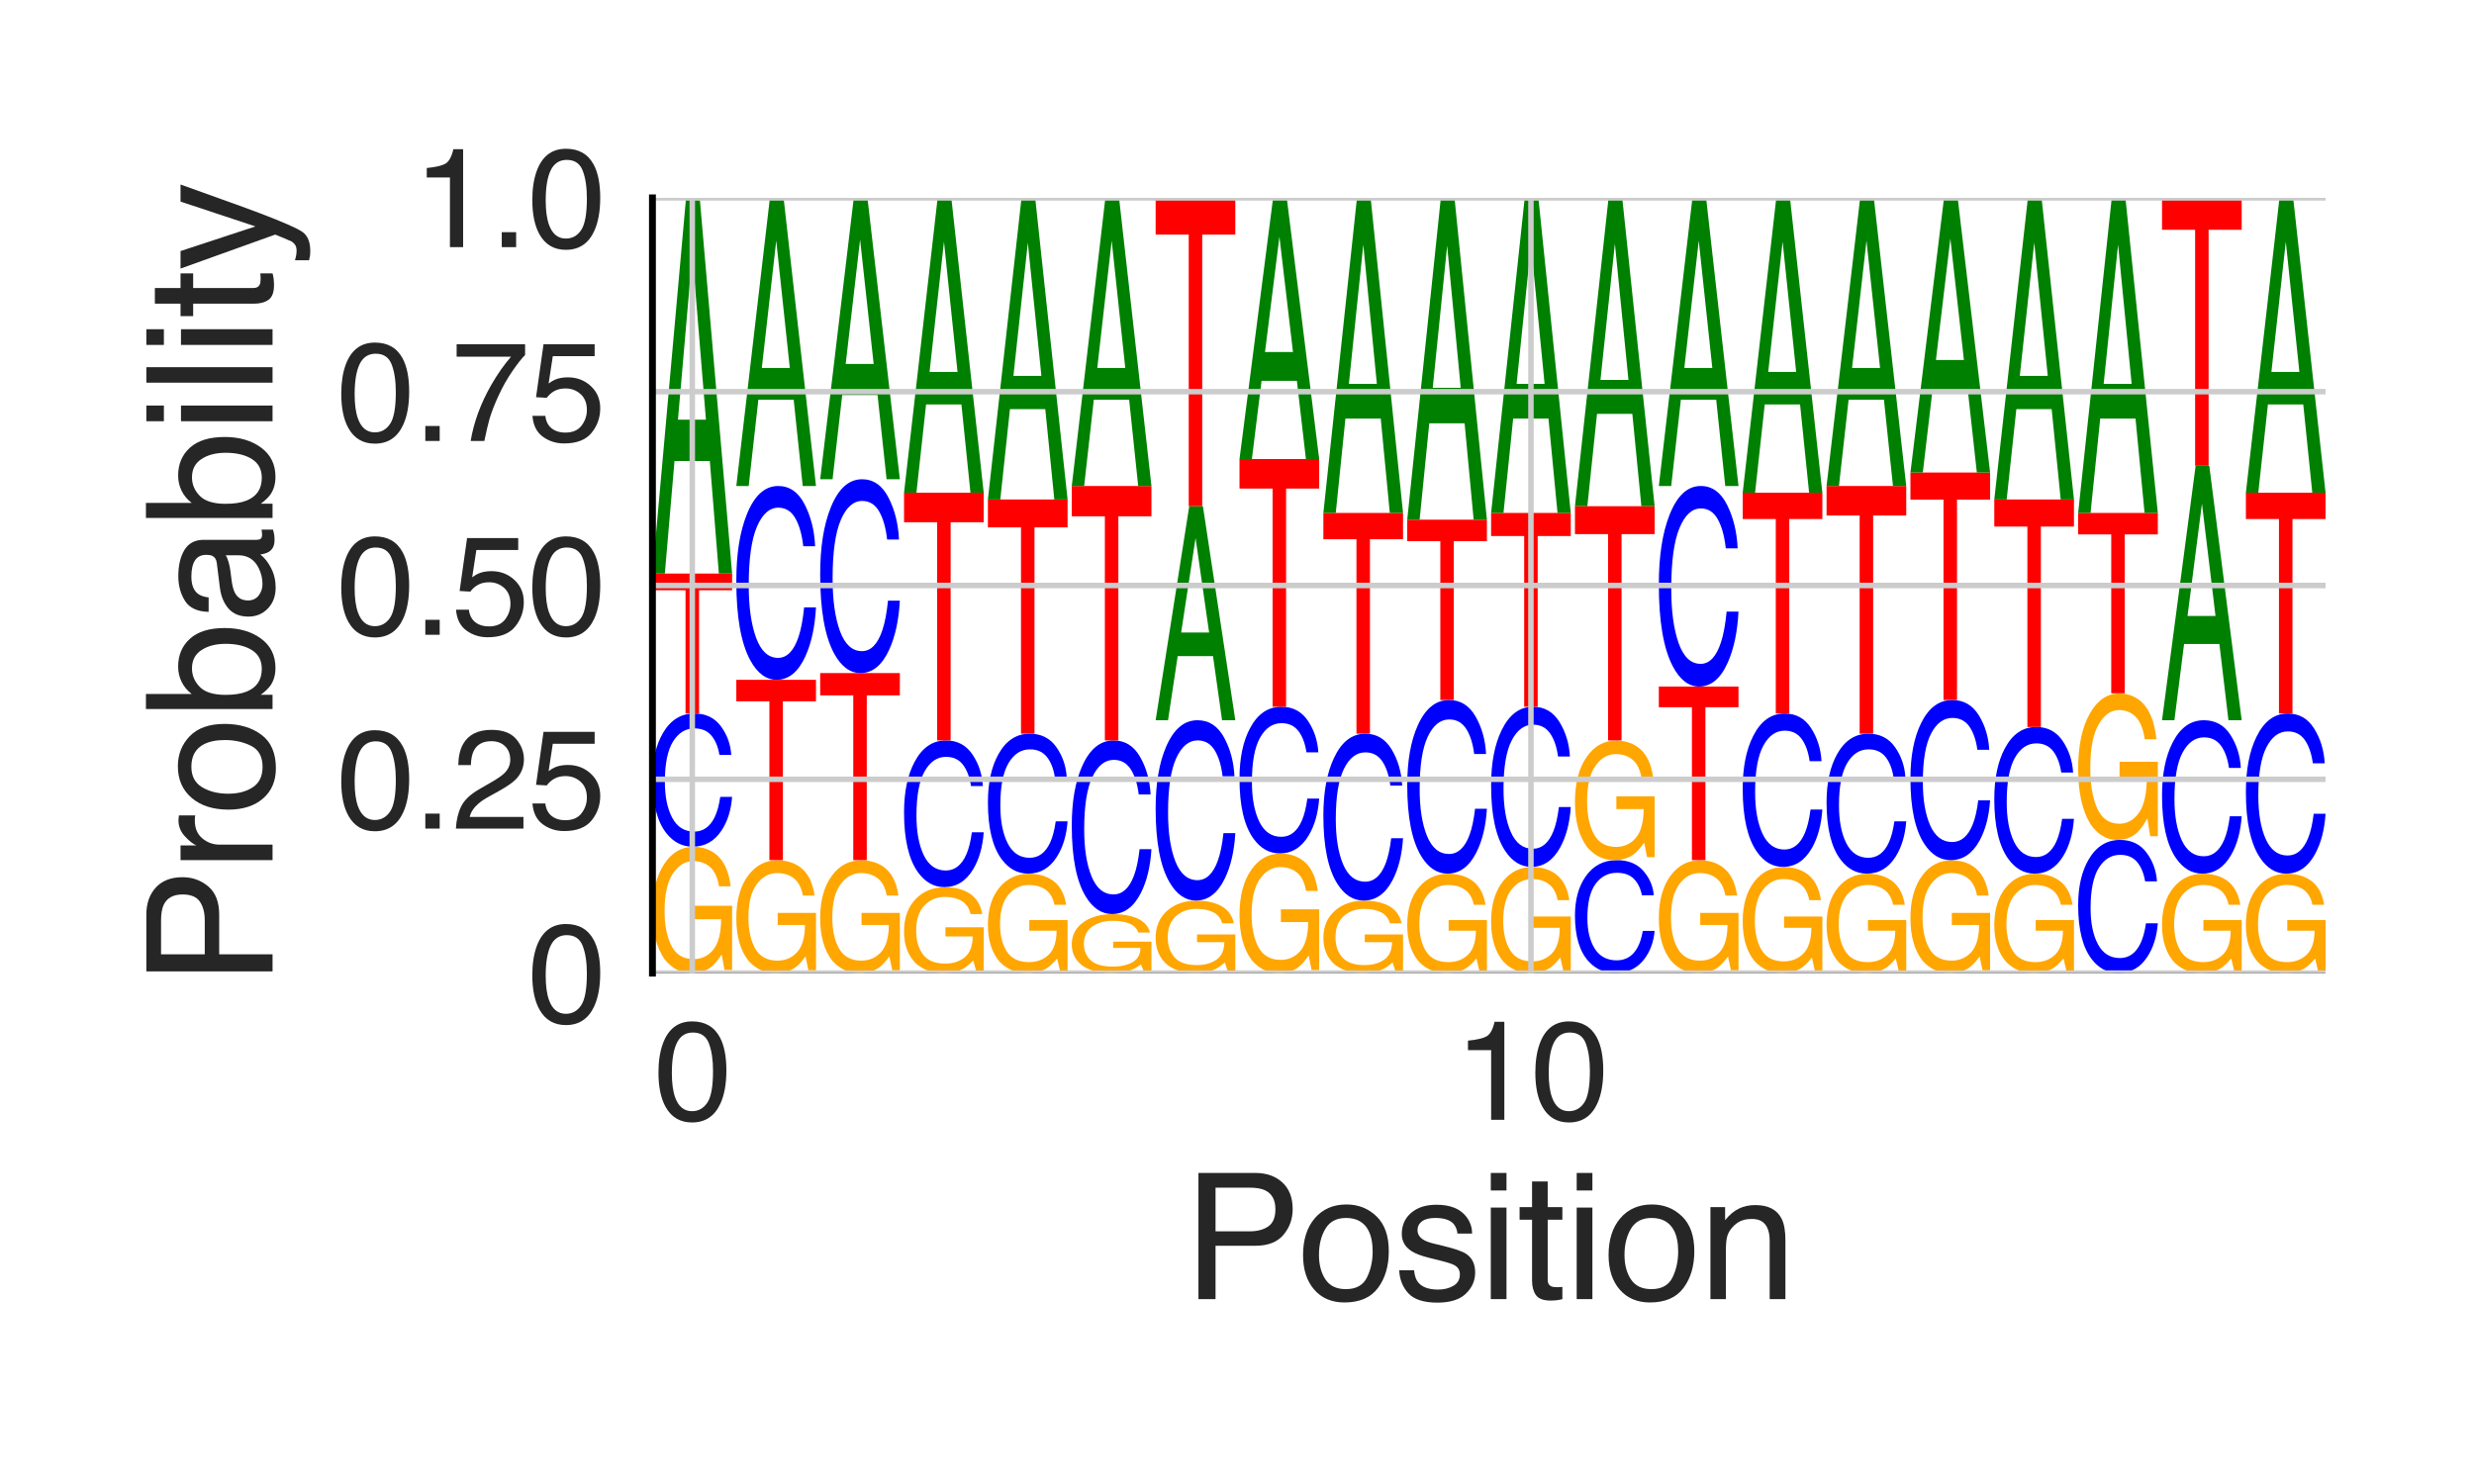 <?xml version="1.0" encoding="utf-8" standalone="no"?>
<!DOCTYPE svg PUBLIC "-//W3C//DTD SVG 1.1//EN"
  "http://www.w3.org/Graphics/SVG/1.1/DTD/svg11.dtd">
<svg height="216pt" version="1.1" viewBox="0 0 360 216" width="360pt" xmlns="http://www.w3.org/2000/svg" xmlns:xlink="http://www.w3.org/1999/xlink">
 <defs>
  <style type="text/css">*{stroke-linecap:butt;stroke-linejoin:round;}</style>
 </defs>
 <g id="figure_1">
  <g id="patch_1">
   <path d="M 0 216 
L 360 216 
L 360 0 
L 0 0 
z
" style="fill:#ffffff;"/>
  </g>
  <g id="axes_1">
   <g id="patch_2">
    <path d="M 94.94 141.64 
L 338.4 141.64 
L 338.4 28.8 
L 94.94 28.8 
z
" style="fill:#ffffff;"/>
   </g>
   <g id="line2d_1">
    <path clip-path="url(#p349a957622)" d="M 94.94 141.64 
L 338.4 141.64 
" style="fill:none;stroke:#000000;stroke-linecap:round;stroke-width:0.5;"/>
   </g>
   <g id="patch_3">
    <path clip-path="url(#p349a957622)" d="M 100.919 123.262 
Q 102.708 123.262 104.012 124.213 
Q 105.903 125.579 106.326 129.003 
L 104.626 129.003 
Q 104.314 127.089 103.338 126.214 
Q 102.362 125.339 100.875 125.339 
Q 99.114 125.339 97.909 127.161 
Q 96.704 128.98 96.704 132.582 
Q 96.704 135.694 97.696 137.649 
Q 98.691 139.605 100.936 139.605 
Q 102.655 139.605 103.783 138.235 
Q 104.911 136.862 104.936 133.792 
L 100.963 133.792 
L 100.963 131.833 
L 106.533 131.833 
L 106.533 141.176 
L 105.428 141.176 
L 105.013 138.928 
Q 104.142 140.248 103.468 140.761 
Q 102.334 141.64 100.59 141.64 
Q 98.337 141.64 96.712 139.631 
Q 94.94 137.109 94.94 132.712 
Q 94.94 128.326 96.668 125.735 
Q 98.31 123.262 100.919 123.262 
z
M 100.634 123.236 
L 100.634 123.236 
z
" style="fill:#ffa600;"/>
   </g>
   <g id="patch_4">
    <path clip-path="url(#p349a957622)" d="M 101.036 103.851 
Q 103.518 103.851 104.888 105.695 
Q 106.257 107.535 106.408 109.877 
L 104.683 109.877 
Q 104.389 108.1 103.513 107.062 
Q 102.636 106.02 101.053 106.02 
Q 99.122 106.02 97.935 107.932 
Q 96.748 109.841 96.748 113.786 
Q 96.748 117.021 97.818 119.034 
Q 98.892 121.042 101.019 121.042 
Q 102.974 121.042 103.999 118.926 
Q 104.54 117.811 104.808 115.991 
L 106.533 115.991 
Q 106.303 118.898 105.004 120.866 
Q 103.447 123.236 100.805 123.236 
Q 98.527 123.236 96.979 121.291 
Q 94.94 118.725 94.94 113.361 
Q 94.94 109.291 96.472 106.685 
Q 98.126 103.851 101.036 103.851 
z
M 100.68 103.851 
L 100.68 103.851 
z
" style="fill:#0000ff;"/>
   </g>
   <g id="patch_5">
    <path clip-path="url(#p349a957622)" d="M 106.533 83.485 
L 106.533 85.912 
L 101.719 85.912 
L 101.719 103.851 
L 99.755 103.851 
L 99.755 85.912 
L 94.94 85.912 
L 94.94 83.485 
L 106.533 83.485 
z
" style="fill:#ff0000;"/>
   </g>
   <g id="patch_6">
    <path clip-path="url(#p349a957622)" d="M 102.722 61.08 
L 100.749 36.924 
L 98.653 61.08 
L 102.722 61.08 
z
M 99.83 28.8 
L 101.819 28.8 
L 106.533 83.485 
L 104.603 83.485 
L 103.288 67.107 
L 98.149 67.107 
L 96.743 83.485 
L 94.94 83.485 
L 99.83 28.8 
z
M 100.741 28.8 
L 100.741 28.8 
z
" style="fill:#008000;"/>
   </g>
   <g id="patch_7">
    <path clip-path="url(#p349a957622)" d="M 113.123 125.22 
Q 114.911 125.22 116.216 126.07 
Q 118.107 127.29 118.53 130.349 
L 116.829 130.349 
Q 116.517 128.64 115.541 127.858 
Q 114.566 127.076 113.078 127.076 
Q 111.318 127.076 110.112 128.704 
Q 108.907 130.329 108.907 133.548 
Q 108.907 136.328 109.899 138.075 
Q 110.895 139.822 113.139 139.822 
Q 114.859 139.822 115.986 138.598 
Q 117.114 137.371 117.139 134.628 
L 113.167 134.628 
L 113.167 132.878 
L 118.737 132.878 
L 118.737 141.225 
L 117.631 141.225 
L 117.216 139.217 
Q 116.346 140.396 115.671 140.855 
Q 114.538 141.64 112.794 141.64 
Q 110.541 141.64 108.915 139.845 
Q 107.144 137.592 107.144 133.663 
Q 107.144 129.744 108.871 127.43 
Q 110.513 125.22 113.123 125.22 
z
M 112.838 125.197 
L 112.838 125.197 
z
" style="fill:#ffa600;"/>
   </g>
   <g id="patch_8">
    <path clip-path="url(#p349a957622)" d="M 118.737 98.948 
L 118.737 102.075 
L 113.922 102.075 
L 113.922 125.197 
L 111.958 125.197 
L 111.958 102.075 
L 107.144 102.075 
L 107.144 98.948 
L 118.737 98.948 
z
" style="fill:#ff0000;"/>
   </g>
   <g id="patch_9">
    <path clip-path="url(#p349a957622)" d="M 113.239 70.738 
Q 115.722 70.738 117.091 73.422 
Q 118.461 76.1 118.612 79.507 
L 116.886 79.507 
Q 116.593 76.922 115.716 75.411 
Q 114.839 73.894 113.256 73.894 
Q 111.326 73.894 110.139 76.677 
Q 108.951 79.455 108.951 85.196 
Q 108.951 89.904 110.022 92.833 
Q 111.095 95.756 113.222 95.756 
Q 115.178 95.756 116.203 92.676 
Q 116.744 91.054 117.012 88.405 
L 118.737 88.405 
Q 118.506 92.635 117.208 95.5 
Q 115.651 98.948 113.009 98.948 
Q 110.731 98.948 109.182 96.118 
Q 107.144 92.384 107.144 84.577 
Q 107.144 78.655 108.675 74.863 
Q 110.329 70.738 113.239 70.738 
z
M 112.883 70.738 
L 112.883 70.738 
z
" style="fill:#0000ff;"/>
   </g>
   <g id="patch_10">
    <path clip-path="url(#p349a957622)" d="M 114.925 53.555 
L 112.953 35.03 
L 110.856 53.555 
L 114.925 53.555 
z
M 112.033 28.8 
L 114.023 28.8 
L 118.737 70.738 
L 116.807 70.738 
L 115.491 58.177 
L 110.352 58.177 
L 108.946 70.738 
L 107.144 70.738 
L 112.033 28.8 
z
M 112.944 28.8 
L 112.944 28.8 
z
" style="fill:#008000;"/>
   </g>
   <g id="patch_11">
    <path clip-path="url(#p349a957622)" d="M 125.326 125.22 
Q 127.115 125.22 128.419 126.07 
Q 130.31 127.29 130.733 130.349 
L 129.033 130.349 
Q 128.721 128.64 127.745 127.858 
Q 126.769 127.076 125.282 127.076 
Q 123.521 127.076 122.316 128.704 
Q 121.111 130.329 121.111 133.548 
Q 121.111 136.328 122.103 138.075 
Q 123.098 139.822 125.343 139.822 
Q 127.062 139.822 128.19 138.598 
Q 129.318 137.371 129.343 134.628 
L 125.37 134.628 
L 125.37 132.878 
L 130.94 132.878 
L 130.94 141.225 
L 129.835 141.225 
L 129.42 139.217 
Q 128.549 140.396 127.875 140.855 
Q 126.741 141.64 124.997 141.64 
Q 122.744 141.64 121.119 139.845 
Q 119.347 137.592 119.347 133.663 
Q 119.347 129.744 121.075 127.43 
Q 122.717 125.22 125.326 125.22 
z
M 125.041 125.197 
L 125.041 125.197 
z
" style="fill:#ffa600;"/>
   </g>
   <g id="patch_12">
    <path clip-path="url(#p349a957622)" d="M 130.94 97.967 
L 130.94 101.212 
L 126.126 101.212 
L 126.126 125.197 
L 124.162 125.197 
L 124.162 101.212 
L 119.347 101.212 
L 119.347 97.967 
L 130.94 97.967 
z
" style="fill:#ff0000;"/>
   </g>
   <g id="patch_13">
    <path clip-path="url(#p349a957622)" d="M 125.443 69.757 
Q 127.925 69.757 129.295 72.441 
Q 130.664 75.119 130.815 78.527 
L 129.09 78.527 
Q 128.796 75.942 127.92 74.431 
Q 127.043 72.914 125.46 72.914 
Q 123.529 72.914 122.342 75.697 
Q 121.155 78.474 121.155 84.215 
Q 121.155 88.924 122.225 91.853 
Q 123.299 94.776 125.426 94.776 
Q 127.381 94.776 128.406 91.695 
Q 128.947 90.073 129.215 87.424 
L 130.94 87.424 
Q 130.71 91.654 129.411 94.519 
Q 127.854 97.967 125.212 97.967 
Q 122.934 97.967 121.386 95.138 
Q 119.347 91.403 119.347 83.597 
Q 119.347 77.675 120.879 73.882 
Q 122.533 69.757 125.443 69.757 
z
M 125.087 69.757 
L 125.087 69.757 
z
" style="fill:#0000ff;"/>
   </g>
   <g id="patch_14">
    <path clip-path="url(#p349a957622)" d="M 127.129 52.976 
L 125.156 34.884 
L 123.06 52.976 
L 127.129 52.976 
z
M 124.237 28.8 
L 126.226 28.8 
L 130.94 69.757 
L 129.01 69.757 
L 127.695 57.491 
L 122.556 57.491 
L 121.15 69.757 
L 119.347 69.757 
L 124.237 28.8 
z
M 125.148 28.8 
L 125.148 28.8 
z
" style="fill:#008000;"/>
   </g>
   <g id="patch_15">
    <path clip-path="url(#p349a957622)" d="M 137.53 129.137 
Q 139.318 129.137 140.623 129.784 
Q 142.514 130.713 142.937 133.042 
L 141.237 133.042 
Q 140.924 131.741 139.948 131.145 
Q 138.973 130.55 137.485 130.55 
Q 135.725 130.55 134.519 131.79 
Q 133.314 133.027 133.314 135.478 
Q 133.314 137.595 134.306 138.925 
Q 135.302 140.255 137.546 140.255 
Q 139.266 140.255 140.393 139.324 
Q 141.521 138.389 141.546 136.301 
L 137.574 136.301 
L 137.574 134.968 
L 143.144 134.968 
L 143.144 141.324 
L 142.038 141.324 
L 141.624 139.795 
Q 140.753 140.693 140.078 141.042 
Q 138.945 141.64 137.201 141.64 
Q 134.948 141.64 133.322 140.274 
Q 131.551 138.558 131.551 135.566 
Q 131.551 132.582 133.278 130.819 
Q 134.92 129.137 137.53 129.137 
z
M 137.245 129.119 
L 137.245 129.119 
z
" style="fill:#ffa600;"/>
   </g>
   <g id="patch_16">
    <path clip-path="url(#p349a957622)" d="M 137.646 107.773 
Q 140.129 107.773 141.498 109.804 
Q 142.868 111.83 143.019 114.408 
L 141.293 114.408 
Q 141 112.453 140.123 111.309 
Q 139.246 110.161 137.663 110.161 
Q 135.733 110.161 134.546 112.267 
Q 133.358 114.369 133.358 118.713 
Q 133.358 122.276 134.429 124.492 
Q 135.502 126.704 137.629 126.704 
Q 139.585 126.704 140.61 124.373 
Q 141.151 123.146 141.419 121.141 
L 143.144 121.141 
Q 142.913 124.342 141.615 126.51 
Q 140.058 129.119 137.416 129.119 
Q 135.138 129.119 133.589 126.978 
Q 131.551 124.152 131.551 118.245 
Q 131.551 113.764 133.082 110.894 
Q 134.736 107.773 137.646 107.773 
z
M 137.29 107.773 
L 137.29 107.773 
z
" style="fill:#0000ff;"/>
   </g>
   <g id="patch_17">
    <path clip-path="url(#p349a957622)" d="M 143.144 71.718 
L 143.144 76.014 
L 138.329 76.014 
L 138.329 107.773 
L 136.365 107.773 
L 136.365 76.014 
L 131.551 76.014 
L 131.551 71.718 
L 143.144 71.718 
z
" style="fill:#ff0000;"/>
   </g>
   <g id="patch_18">
    <path clip-path="url(#p349a957622)" d="M 139.332 54.134 
L 137.36 35.176 
L 135.263 54.134 
L 139.332 54.134 
z
M 136.44 28.8 
L 138.43 28.8 
L 143.144 71.718 
L 141.214 71.718 
L 139.898 58.864 
L 134.759 58.864 
L 133.353 71.718 
L 131.551 71.718 
L 136.44 28.8 
z
M 137.351 28.8 
L 137.351 28.8 
z
" style="fill:#008000;"/>
   </g>
   <g id="patch_19">
    <path clip-path="url(#p349a957622)" d="M 149.733 127.179 
Q 151.522 127.179 152.826 127.927 
Q 154.717 129.002 155.14 131.696 
L 153.44 131.696 
Q 153.128 130.19 152.152 129.502 
Q 151.176 128.813 149.689 128.813 
Q 147.928 128.813 146.723 130.247 
Q 145.518 131.678 145.518 134.513 
Q 145.518 136.961 146.51 138.5 
Q 147.505 140.039 149.75 140.039 
Q 151.469 140.039 152.597 138.961 
Q 153.725 137.88 153.75 135.465 
L 149.777 135.465 
L 149.777 133.923 
L 155.347 133.923 
L 155.347 141.275 
L 154.242 141.275 
L 153.827 139.506 
Q 152.956 140.544 152.282 140.949 
Q 151.148 141.64 149.404 141.64 
Q 147.151 141.64 145.526 140.059 
Q 143.754 138.075 143.754 134.614 
Q 143.754 131.163 145.482 129.124 
Q 147.124 127.179 149.733 127.179 
z
M 149.448 127.158 
L 149.448 127.158 
z
" style="fill:#ffa600;"/>
   </g>
   <g id="patch_20">
    <path clip-path="url(#p349a957622)" d="M 149.85 106.792 
Q 152.332 106.792 153.702 108.73 
Q 155.071 110.663 155.222 113.123 
L 153.497 113.123 
Q 153.204 111.257 152.327 110.166 
Q 151.45 109.071 149.867 109.071 
Q 147.936 109.071 146.749 111.08 
Q 145.562 113.085 145.562 117.23 
Q 145.562 120.629 146.632 122.744 
Q 147.706 124.854 149.833 124.854 
Q 151.789 124.854 152.813 122.63 
Q 153.354 121.459 153.622 119.547 
L 155.347 119.547 
Q 155.117 122.6 153.818 124.668 
Q 152.261 127.158 149.619 127.158 
Q 147.341 127.158 145.793 125.115 
Q 143.754 122.419 143.754 116.783 
Q 143.754 112.508 145.286 109.77 
Q 146.94 106.792 149.85 106.792 
z
M 149.494 106.792 
L 149.494 106.792 
z
" style="fill:#0000ff;"/>
   </g>
   <g id="patch_21">
    <path clip-path="url(#p349a957622)" d="M 155.347 72.699 
L 155.347 76.761 
L 150.533 76.761 
L 150.533 106.792 
L 148.569 106.792 
L 148.569 76.761 
L 143.754 76.761 
L 143.754 72.699 
L 155.347 72.699 
z
" style="fill:#ff0000;"/>
   </g>
   <g id="patch_22">
    <path clip-path="url(#p349a957622)" d="M 151.536 54.713 
L 149.563 35.321 
L 147.467 54.713 
L 151.536 54.713 
z
M 148.644 28.8 
L 150.633 28.8 
L 155.347 72.699 
L 153.418 72.699 
L 152.102 59.551 
L 146.963 59.551 
L 145.557 72.699 
L 143.754 72.699 
L 148.644 28.8 
z
M 149.555 28.8 
L 149.555 28.8 
z
" style="fill:#008000;"/>
   </g>
   <g id="patch_23">
    <path clip-path="url(#p349a957622)" d="M 161.937 133.054 
Q 163.725 133.054 165.03 133.498 
Q 166.921 134.136 167.344 135.736 
L 165.644 135.736 
Q 165.331 134.842 164.355 134.433 
Q 163.38 134.024 161.892 134.024 
Q 160.132 134.024 158.926 134.875 
Q 157.721 135.725 157.721 137.408 
Q 157.721 138.862 158.714 139.776 
Q 159.709 140.689 161.953 140.689 
Q 163.673 140.689 164.8 140.049 
Q 165.928 139.408 165.953 137.973 
L 161.981 137.973 
L 161.981 137.058 
L 167.551 137.058 
L 167.551 141.423 
L 166.445 141.423 
L 166.031 140.373 
Q 165.16 140.989 164.485 141.229 
Q 163.352 141.64 161.608 141.64 
Q 159.355 141.64 157.729 140.702 
Q 155.958 139.523 155.958 137.469 
Q 155.958 135.419 157.685 134.209 
Q 159.327 133.054 161.937 133.054 
z
M 161.652 133.041 
L 161.652 133.041 
z
" style="fill:#ffa600;"/>
   </g>
   <g id="patch_24">
    <path clip-path="url(#p349a957622)" d="M 162.053 107.773 
Q 164.536 107.773 165.905 110.177 
Q 167.275 112.576 167.426 115.628 
L 165.7 115.628 
Q 165.407 113.313 164.53 111.959 
Q 163.653 110.6 162.07 110.6 
Q 160.14 110.6 158.953 113.093 
Q 157.765 115.581 157.765 120.723 
Q 157.765 124.941 158.836 127.564 
Q 159.909 130.182 162.036 130.182 
Q 163.992 130.182 165.017 127.423 
Q 165.558 125.97 165.826 123.598 
L 167.551 123.598 
Q 167.32 127.386 166.022 129.953 
Q 164.465 133.041 161.823 133.041 
Q 159.545 133.041 157.996 130.506 
Q 155.958 127.162 155.958 120.169 
Q 155.958 114.865 157.489 111.468 
Q 159.143 107.773 162.053 107.773 
z
M 161.697 107.773 
L 161.697 107.773 
z
" style="fill:#0000ff;"/>
   </g>
   <g id="patch_25">
    <path clip-path="url(#p349a957622)" d="M 167.551 70.738 
L 167.551 75.15 
L 162.736 75.15 
L 162.736 107.773 
L 160.772 107.773 
L 160.772 75.15 
L 155.958 75.15 
L 155.958 70.738 
L 167.551 70.738 
z
" style="fill:#ff0000;"/>
   </g>
   <g id="patch_26">
    <path clip-path="url(#p349a957622)" d="M 163.739 53.555 
L 161.767 35.03 
L 159.67 53.555 
L 163.739 53.555 
z
M 160.847 28.8 
L 162.837 28.8 
L 167.551 70.738 
L 165.621 70.738 
L 164.305 58.177 
L 159.166 58.177 
L 157.76 70.738 
L 155.958 70.738 
L 160.847 28.8 
z
M 161.758 28.8 
L 161.758 28.8 
z
" style="fill:#008000;"/>
   </g>
   <g id="patch_27">
    <path clip-path="url(#p349a957622)" d="M 174.14 131.095 
Q 175.929 131.095 177.233 131.641 
Q 179.124 132.425 179.547 134.389 
L 177.847 134.389 
Q 177.535 133.291 176.559 132.789 
Q 175.583 132.287 174.096 132.287 
Q 172.335 132.287 171.13 133.333 
Q 169.925 134.376 169.925 136.443 
Q 169.925 138.228 170.917 139.35 
Q 171.912 140.472 174.157 140.472 
Q 175.876 140.472 177.004 139.686 
Q 178.132 138.899 178.157 137.137 
L 174.184 137.137 
L 174.184 136.013 
L 179.754 136.013 
L 179.754 141.374 
L 178.649 141.374 
L 178.234 140.084 
Q 177.363 140.841 176.689 141.136 
Q 175.555 141.64 173.811 141.64 
Q 171.558 141.64 169.933 140.488 
Q 168.161 139.04 168.161 136.517 
Q 168.161 134.001 169.889 132.514 
Q 171.531 131.095 174.14 131.095 
z
M 173.855 131.08 
L 173.855 131.08 
z
" style="fill:#ffa600;"/>
   </g>
   <g id="patch_28">
    <path clip-path="url(#p349a957622)" d="M 174.257 104.831 
Q 176.739 104.831 178.109 107.328 
Q 179.478 109.82 179.629 112.991 
L 177.904 112.991 
Q 177.611 110.586 176.734 109.18 
Q 175.857 107.768 174.274 107.768 
Q 172.343 107.768 171.156 110.358 
Q 169.969 112.942 169.969 118.284 
Q 169.969 122.665 171.039 125.391 
Q 172.113 128.11 174.24 128.11 
Q 176.196 128.11 177.22 125.244 
Q 177.761 123.735 178.029 121.27 
L 179.754 121.27 
Q 179.524 125.206 178.226 127.872 
Q 176.668 131.08 174.026 131.08 
Q 171.748 131.08 170.2 128.447 
Q 168.161 124.972 168.161 117.709 
Q 168.161 112.198 169.693 108.669 
Q 171.347 104.831 174.257 104.831 
z
M 173.901 104.831 
L 173.901 104.831 
z
" style="fill:#0000ff;"/>
   </g>
   <g id="patch_29">
    <path clip-path="url(#p349a957622)" d="M 175.943 92.068 
L 173.97 78.307 
L 171.874 92.068 
L 175.943 92.068 
z
M 173.051 73.679 
L 175.04 73.679 
L 179.754 104.831 
L 177.825 104.831 
L 176.509 95.501 
L 171.37 95.501 
L 169.964 104.831 
L 168.161 104.831 
L 173.051 73.679 
z
M 173.962 73.679 
L 173.962 73.679 
z
" style="fill:#008000;"/>
   </g>
   <g id="patch_30">
    <path clip-path="url(#p349a957622)" d="M 179.754 28.8 
L 179.754 34.147 
L 174.94 34.147 
L 174.94 73.679 
L 172.976 73.679 
L 172.976 34.147 
L 168.161 34.147 
L 168.161 28.8 
L 179.754 28.8 
z
" style="fill:#ff0000;"/>
   </g>
   <g id="patch_31">
    <path clip-path="url(#p349a957622)" d="M 186.344 124.241 
Q 188.132 124.241 189.437 125.142 
Q 191.328 126.435 191.751 129.676 
L 190.051 129.676 
Q 189.738 127.864 188.762 127.036 
Q 187.787 126.208 186.299 126.208 
Q 184.539 126.208 183.333 127.933 
Q 182.128 129.654 182.128 133.065 
Q 182.128 136.011 183.121 137.862 
Q 184.116 139.713 186.36 139.713 
Q 188.08 139.713 189.207 138.417 
Q 190.335 137.117 190.36 134.21 
L 186.388 134.21 
L 186.388 132.355 
L 191.958 132.355 
L 191.958 141.201 
L 190.852 141.201 
L 190.438 139.072 
Q 189.567 140.322 188.892 140.808 
Q 187.759 141.64 186.015 141.64 
Q 183.762 141.64 182.136 139.738 
Q 180.365 137.351 180.365 133.187 
Q 180.365 129.035 182.092 126.582 
Q 183.734 124.241 186.344 124.241 
z
M 186.059 124.216 
L 186.059 124.216 
z
" style="fill:#ffa600;"/>
   </g>
   <g id="patch_32">
    <path clip-path="url(#p349a957622)" d="M 186.46 102.87 
Q 188.943 102.87 190.312 104.901 
Q 191.682 106.927 191.833 109.506 
L 190.107 109.506 
Q 189.814 107.55 188.937 106.406 
Q 188.06 105.259 186.477 105.259 
Q 184.547 105.259 183.36 107.364 
Q 182.172 109.466 182.172 113.81 
Q 182.172 117.373 183.243 119.589 
Q 184.316 121.801 186.443 121.801 
Q 188.399 121.801 189.424 119.47 
Q 189.965 118.243 190.233 116.238 
L 191.958 116.238 
Q 191.727 119.439 190.429 121.607 
Q 188.872 124.216 186.23 124.216 
Q 183.952 124.216 182.403 122.075 
Q 180.365 119.249 180.365 113.342 
Q 180.365 108.861 181.896 105.991 
Q 183.55 102.87 186.46 102.87 
z
M 186.104 102.87 
L 186.104 102.87 
z
" style="fill:#0000ff;"/>
   </g>
   <g id="patch_33">
    <path clip-path="url(#p349a957622)" d="M 191.958 66.816 
L 191.958 71.111 
L 187.143 71.111 
L 187.143 102.87 
L 185.179 102.87 
L 185.179 71.111 
L 180.365 71.111 
L 180.365 66.816 
L 191.958 66.816 
z
" style="fill:#ff0000;"/>
   </g>
   <g id="patch_34">
    <path clip-path="url(#p349a957622)" d="M 188.146 51.24 
L 186.174 34.447 
L 184.077 51.24 
L 188.146 51.24 
z
M 185.254 28.8 
L 187.244 28.8 
L 191.958 66.816 
L 190.028 66.816 
L 188.712 55.43 
L 183.573 55.43 
L 182.167 66.816 
L 180.365 66.816 
L 185.254 28.8 
z
M 186.165 28.8 
L 186.165 28.8 
z
" style="fill:#008000;"/>
   </g>
   <g id="patch_35">
    <path clip-path="url(#p349a957622)" d="M 198.547 131.095 
Q 200.336 131.095 201.64 131.641 
Q 203.531 132.425 203.954 134.389 
L 202.254 134.389 
Q 201.942 133.291 200.966 132.789 
Q 199.99 132.287 198.503 132.287 
Q 196.742 132.287 195.537 133.333 
Q 194.332 134.376 194.332 136.443 
Q 194.332 138.228 195.324 139.35 
Q 196.319 140.472 198.564 140.472 
Q 200.283 140.472 201.411 139.686 
Q 202.539 138.899 202.564 137.137 
L 198.591 137.137 
L 198.591 136.013 
L 204.161 136.013 
L 204.161 141.374 
L 203.056 141.374 
L 202.641 140.084 
Q 201.77 140.841 201.096 141.136 
Q 199.962 141.64 198.218 141.64 
Q 195.965 141.64 194.34 140.488 
Q 192.568 139.04 192.568 136.517 
Q 192.568 134.001 194.296 132.514 
Q 195.938 131.095 198.547 131.095 
z
M 198.262 131.08 
L 198.262 131.08 
z
" style="fill:#ffa600;"/>
   </g>
   <g id="patch_36">
    <path clip-path="url(#p349a957622)" d="M 198.664 106.792 
Q 201.146 106.792 202.516 109.103 
Q 203.885 111.409 204.036 114.342 
L 202.311 114.342 
Q 202.018 112.117 201.141 110.816 
Q 200.264 109.51 198.681 109.51 
Q 196.75 109.51 195.563 111.906 
Q 194.376 114.297 194.376 119.24 
Q 194.376 123.294 195.446 125.816 
Q 196.52 128.332 198.647 128.332 
Q 200.603 128.332 201.627 125.68 
Q 202.168 124.283 202.436 122.003 
L 204.161 122.003 
Q 203.931 125.645 202.633 128.111 
Q 201.075 131.08 198.433 131.08 
Q 196.155 131.08 194.607 128.644 
Q 192.568 125.429 192.568 118.708 
Q 192.568 113.609 194.1 110.344 
Q 195.754 106.792 198.664 106.792 
z
M 198.308 106.792 
L 198.308 106.792 
z
" style="fill:#0000ff;"/>
   </g>
   <g id="patch_37">
    <path clip-path="url(#p349a957622)" d="M 204.161 74.66 
L 204.161 78.488 
L 199.347 78.488 
L 199.347 106.792 
L 197.383 106.792 
L 197.383 78.488 
L 192.568 78.488 
L 192.568 74.66 
L 204.161 74.66 
z
" style="fill:#ff0000;"/>
   </g>
   <g id="patch_38">
    <path clip-path="url(#p349a957622)" d="M 200.35 55.871 
L 198.377 35.613 
L 196.281 55.871 
L 200.35 55.871 
z
M 197.458 28.8 
L 199.447 28.8 
L 204.161 74.66 
L 202.232 74.66 
L 200.916 60.925 
L 195.777 60.925 
L 194.371 74.66 
L 192.568 74.66 
L 197.458 28.8 
z
M 198.369 28.8 
L 198.369 28.8 
z
" style="fill:#008000;"/>
   </g>
   <g id="patch_39">
    <path clip-path="url(#p349a957622)" d="M 210.751 127.179 
Q 212.539 127.179 213.844 127.927 
Q 215.735 129.002 216.158 131.696 
L 214.458 131.696 
Q 214.145 130.19 213.169 129.502 
Q 212.194 128.813 210.706 128.813 
Q 208.946 128.813 207.74 130.247 
Q 206.535 131.678 206.535 134.513 
Q 206.535 136.961 207.528 138.5 
Q 208.523 140.039 210.767 140.039 
Q 212.487 140.039 213.614 138.961 
Q 214.742 137.88 214.767 135.465 
L 210.795 135.465 
L 210.795 133.923 
L 216.365 133.923 
L 216.365 141.275 
L 215.259 141.275 
L 214.845 139.506 
Q 213.974 140.544 213.299 140.949 
Q 212.166 141.64 210.422 141.64 
Q 208.169 141.64 206.543 140.059 
Q 204.772 138.075 204.772 134.614 
Q 204.772 131.163 206.499 129.124 
Q 208.141 127.179 210.751 127.179 
z
M 210.466 127.158 
L 210.466 127.158 
z
" style="fill:#ffa600;"/>
   </g>
   <g id="patch_40">
    <path clip-path="url(#p349a957622)" d="M 210.867 101.889 
Q 213.35 101.889 214.719 104.294 
Q 216.089 106.692 216.24 109.744 
L 214.514 109.744 
Q 214.221 107.429 213.344 106.076 
Q 212.467 104.717 210.884 104.717 
Q 208.954 104.717 207.767 107.21 
Q 206.579 109.697 206.579 114.84 
Q 206.579 119.057 207.65 121.681 
Q 208.723 124.299 210.85 124.299 
Q 212.806 124.299 213.831 121.54 
Q 214.372 120.087 214.64 117.714 
L 216.365 117.714 
Q 216.134 121.503 214.836 124.069 
Q 213.279 127.158 210.637 127.158 
Q 208.359 127.158 206.81 124.623 
Q 204.772 121.278 204.772 114.286 
Q 204.772 108.981 206.303 105.584 
Q 207.957 101.889 210.867 101.889 
z
M 210.511 101.889 
L 210.511 101.889 
z
" style="fill:#0000ff;"/>
   </g>
   <g id="patch_41">
    <path clip-path="url(#p349a957622)" d="M 216.365 75.641 
L 216.365 78.768 
L 211.55 78.768 
L 211.55 101.889 
L 209.586 101.889 
L 209.586 78.768 
L 204.772 78.768 
L 204.772 75.641 
L 216.365 75.641 
z
" style="fill:#ff0000;"/>
   </g>
   <g id="patch_42">
    <path clip-path="url(#p349a957622)" d="M 212.553 56.449 
L 210.581 35.758 
L 208.484 56.449 
L 212.553 56.449 
z
M 209.661 28.8 
L 211.651 28.8 
L 216.365 75.641 
L 214.435 75.641 
L 213.119 61.612 
L 207.98 61.612 
L 206.574 75.641 
L 204.772 75.641 
L 209.661 28.8 
z
M 210.572 28.8 
L 210.572 28.8 
z
" style="fill:#008000;"/>
   </g>
   <g id="patch_43">
    <path clip-path="url(#p349a957622)" d="M 222.954 126.2 
Q 224.743 126.2 226.047 126.999 
Q 227.938 128.146 228.361 131.023 
L 226.661 131.023 
Q 226.349 129.415 225.373 128.68 
Q 224.397 127.945 222.91 127.945 
Q 221.149 127.945 219.944 129.476 
Q 218.739 131.003 218.739 134.03 
Q 218.739 136.644 219.731 138.287 
Q 220.726 139.93 222.971 139.93 
Q 224.69 139.93 225.818 138.779 
Q 226.946 137.626 226.971 135.046 
L 222.998 135.046 
L 222.998 133.4 
L 228.568 133.4 
L 228.568 141.25 
L 227.463 141.25 
L 227.048 139.361 
Q 226.177 140.47 225.503 140.902 
Q 224.369 141.64 222.625 141.64 
Q 220.372 141.64 218.747 139.952 
Q 216.975 137.833 216.975 134.139 
Q 216.975 130.454 218.703 128.277 
Q 220.345 126.2 222.954 126.2 
z
M 222.669 126.177 
L 222.669 126.177 
z
" style="fill:#ffa600;"/>
   </g>
   <g id="patch_44">
    <path clip-path="url(#p349a957622)" d="M 223.071 102.87 
Q 225.553 102.87 226.923 105.087 
Q 228.292 107.3 228.443 110.115 
L 226.718 110.115 
Q 226.425 107.98 225.548 106.731 
Q 224.671 105.478 223.088 105.478 
Q 221.157 105.478 219.97 107.777 
Q 218.783 110.072 218.783 114.815 
Q 218.783 118.705 219.853 121.125 
Q 220.927 123.54 223.054 123.54 
Q 225.01 123.54 226.035 120.995 
Q 226.575 119.655 226.843 117.467 
L 228.568 117.467 
Q 228.338 120.961 227.04 123.328 
Q 225.482 126.177 222.84 126.177 
Q 220.562 126.177 219.014 123.839 
Q 216.975 120.754 216.975 114.304 
Q 216.975 109.411 218.507 106.278 
Q 220.161 102.87 223.071 102.87 
z
M 222.715 102.87 
L 222.715 102.87 
z
" style="fill:#0000ff;"/>
   </g>
   <g id="patch_45">
    <path clip-path="url(#p349a957622)" d="M 228.568 74.66 
L 228.568 78.021 
L 223.754 78.021 
L 223.754 102.87 
L 221.79 102.87 
L 221.79 78.021 
L 216.975 78.021 
L 216.975 74.66 
L 228.568 74.66 
z
" style="fill:#ff0000;"/>
   </g>
   <g id="patch_46">
    <path clip-path="url(#p349a957622)" d="M 224.757 55.871 
L 222.784 35.613 
L 220.688 55.871 
L 224.757 55.871 
z
M 221.865 28.8 
L 223.854 28.8 
L 228.568 74.66 
L 226.639 74.66 
L 225.323 60.925 
L 220.184 60.925 
L 218.778 74.66 
L 216.975 74.66 
L 221.865 28.8 
z
M 222.776 28.8 
L 222.776 28.8 
z
" style="fill:#008000;"/>
   </g>
   <g id="patch_47">
    <path clip-path="url(#p349a957622)" d="M 235.274 125.197 
Q 237.757 125.197 239.126 126.761 
Q 240.496 128.322 240.647 130.308 
L 238.921 130.308 
Q 238.628 128.802 237.751 127.921 
Q 236.874 127.037 235.291 127.037 
Q 233.361 127.037 232.174 128.659 
Q 230.986 130.278 230.986 133.624 
Q 230.986 136.369 232.057 138.076 
Q 233.13 139.78 235.257 139.78 
Q 237.213 139.78 238.238 137.984 
Q 238.779 137.039 239.047 135.495 
L 240.772 135.495 
Q 240.541 137.96 239.243 139.63 
Q 237.686 141.64 235.044 141.64 
Q 232.766 141.64 231.217 139.991 
Q 229.179 137.814 229.179 133.264 
Q 229.179 129.812 230.71 127.601 
Q 232.364 125.197 235.274 125.197 
z
M 234.918 125.197 
L 234.918 125.197 
z
" style="fill:#0000ff;"/>
   </g>
   <g id="patch_48">
    <path clip-path="url(#p349a957622)" d="M 235.158 107.798 
Q 236.946 107.798 238.251 108.698 
Q 240.142 109.991 240.565 113.233 
L 238.865 113.233 
Q 238.552 111.421 237.576 110.593 
Q 236.601 109.764 235.113 109.764 
Q 233.353 109.764 232.147 111.49 
Q 230.942 113.211 230.942 116.622 
Q 230.942 119.568 231.935 121.419 
Q 232.93 123.27 235.174 123.27 
Q 236.894 123.27 238.021 121.973 
Q 239.149 120.673 239.174 117.767 
L 235.202 117.767 
L 235.202 115.912 
L 240.772 115.912 
L 240.772 124.757 
L 239.666 124.757 
L 239.252 122.629 
Q 238.381 123.879 237.706 124.365 
Q 236.573 125.197 234.829 125.197 
Q 232.576 125.197 230.95 123.295 
Q 229.179 120.907 229.179 116.744 
Q 229.179 112.592 230.906 110.139 
Q 232.548 107.798 235.158 107.798 
z
M 234.873 107.773 
L 234.873 107.773 
z
" style="fill:#ffa600;"/>
   </g>
   <g id="patch_49">
    <path clip-path="url(#p349a957622)" d="M 240.772 73.679 
L 240.772 77.742 
L 235.957 77.742 
L 235.957 107.773 
L 233.993 107.773 
L 233.993 77.742 
L 229.179 77.742 
L 229.179 73.679 
L 240.772 73.679 
z
" style="fill:#ff0000;"/>
   </g>
   <g id="patch_50">
    <path clip-path="url(#p349a957622)" d="M 236.96 55.292 
L 234.988 35.467 
L 232.891 55.292 
L 236.96 55.292 
z
M 234.068 28.8 
L 236.058 28.8 
L 240.772 73.679 
L 238.842 73.679 
L 237.526 60.238 
L 232.387 60.238 
L 230.981 73.679 
L 229.179 73.679 
L 234.068 28.8 
z
M 234.98 28.8 
L 234.98 28.8 
z
" style="fill:#008000;"/>
   </g>
   <g id="patch_51">
    <path clip-path="url(#p349a957622)" d="M 247.361 125.22 
Q 249.15 125.22 250.454 126.07 
Q 252.345 127.29 252.768 130.349 
L 251.068 130.349 
Q 250.756 128.64 249.78 127.858 
Q 248.804 127.076 247.317 127.076 
Q 245.556 127.076 244.351 128.704 
Q 243.146 130.329 243.146 133.548 
Q 243.146 136.328 244.138 138.075 
Q 245.133 139.822 247.378 139.822 
Q 249.097 139.822 250.225 138.598 
Q 251.353 137.371 251.378 134.628 
L 247.405 134.628 
L 247.405 132.878 
L 252.975 132.878 
L 252.975 141.225 
L 251.87 141.225 
L 251.455 139.217 
Q 250.584 140.396 249.91 140.855 
Q 248.777 141.64 247.032 141.64 
Q 244.779 141.64 243.154 139.845 
Q 241.382 137.592 241.382 133.663 
Q 241.382 129.744 243.11 127.43 
Q 244.752 125.22 247.361 125.22 
z
M 247.076 125.197 
L 247.076 125.197 
z
" style="fill:#ffa600;"/>
   </g>
   <g id="patch_52">
    <path clip-path="url(#p349a957622)" d="M 252.975 99.928 
L 252.975 102.939 
L 248.161 102.939 
L 248.161 125.197 
L 246.197 125.197 
L 246.197 102.939 
L 241.382 102.939 
L 241.382 99.928 
L 252.975 99.928 
z
" style="fill:#ff0000;"/>
   </g>
   <g id="patch_53">
    <path clip-path="url(#p349a957622)" d="M 247.478 70.738 
Q 249.96 70.738 251.33 73.515 
Q 252.699 76.286 252.85 79.812 
L 251.125 79.812 
Q 250.832 77.137 249.955 75.574 
Q 249.078 74.004 247.495 74.004 
Q 245.564 74.004 244.377 76.884 
Q 243.19 79.758 243.19 85.698 
Q 243.19 90.57 244.261 93.601 
Q 245.334 96.626 247.461 96.626 
Q 249.417 96.626 250.442 93.438 
Q 250.982 91.76 251.25 89.019 
L 252.975 89.019 
Q 252.745 93.396 251.447 96.36 
Q 249.889 99.928 247.247 99.928 
Q 244.969 99.928 243.421 97 
Q 241.382 93.136 241.382 85.058 
Q 241.382 78.93 242.914 75.006 
Q 244.568 70.738 247.478 70.738 
z
M 247.122 70.738 
L 247.122 70.738 
z
" style="fill:#0000ff;"/>
   </g>
   <g id="patch_54">
    <path clip-path="url(#p349a957622)" d="M 249.164 53.555 
L 247.192 35.03 
L 245.095 53.555 
L 249.164 53.555 
z
M 246.272 28.8 
L 248.261 28.8 
L 252.975 70.738 
L 251.046 70.738 
L 249.73 58.177 
L 244.591 58.177 
L 243.185 70.738 
L 241.382 70.738 
L 246.272 28.8 
z
M 247.183 28.8 
L 247.183 28.8 
z
" style="fill:#008000;"/>
   </g>
   <g id="patch_55">
    <path clip-path="url(#p349a957622)" d="M 259.565 126.2 
Q 261.353 126.2 262.658 126.999 
Q 264.549 128.146 264.972 131.023 
L 263.272 131.023 
Q 262.959 129.415 261.983 128.68 
Q 261.008 127.945 259.52 127.945 
Q 257.76 127.945 256.554 129.476 
Q 255.349 131.003 255.349 134.03 
Q 255.349 136.644 256.342 138.287 
Q 257.337 139.93 259.581 139.93 
Q 261.301 139.93 262.429 138.779 
Q 263.556 137.626 263.581 135.046 
L 259.609 135.046 
L 259.609 133.4 
L 265.179 133.4 
L 265.179 141.25 
L 264.073 141.25 
L 263.659 139.361 
Q 262.788 140.47 262.113 140.902 
Q 260.98 141.64 259.236 141.64 
Q 256.983 141.64 255.358 139.952 
Q 253.586 137.833 253.586 134.139 
Q 253.586 130.454 255.313 128.277 
Q 256.955 126.2 259.565 126.2 
z
M 259.28 126.177 
L 259.28 126.177 
z
" style="fill:#ffa600;"/>
   </g>
   <g id="patch_56">
    <path clip-path="url(#p349a957622)" d="M 259.681 103.851 
Q 262.164 103.851 263.533 105.975 
Q 264.903 108.094 265.054 110.791 
L 263.328 110.791 
Q 263.035 108.745 262.158 107.549 
Q 261.281 106.349 259.698 106.349 
Q 257.768 106.349 256.581 108.551 
Q 255.394 110.749 255.394 115.293 
Q 255.394 119.02 256.464 121.338 
Q 257.537 123.651 259.664 123.651 
Q 261.62 123.651 262.645 121.213 
Q 263.186 119.929 263.454 117.833 
L 265.179 117.833 
Q 264.948 121.181 263.65 123.448 
Q 262.093 126.177 259.451 126.177 
Q 257.173 126.177 255.624 123.938 
Q 253.586 120.982 253.586 114.804 
Q 253.586 110.117 255.117 107.115 
Q 256.772 103.851 259.681 103.851 
z
M 259.325 103.851 
L 259.325 103.851 
z
" style="fill:#0000ff;"/>
   </g>
   <g id="patch_57">
    <path clip-path="url(#p349a957622)" d="M 265.179 71.718 
L 265.179 75.547 
L 260.364 75.547 
L 260.364 103.851 
L 258.4 103.851 
L 258.4 75.547 
L 253.586 75.547 
L 253.586 71.718 
L 265.179 71.718 
z
" style="fill:#ff0000;"/>
   </g>
   <g id="patch_58">
    <path clip-path="url(#p349a957622)" d="M 261.367 54.134 
L 259.395 35.176 
L 257.298 54.134 
L 261.367 54.134 
z
M 258.475 28.8 
L 260.465 28.8 
L 265.179 71.718 
L 263.249 71.718 
L 261.933 58.864 
L 256.795 58.864 
L 255.388 71.718 
L 253.586 71.718 
L 258.475 28.8 
z
M 259.387 28.8 
L 259.387 28.8 
z
" style="fill:#008000;"/>
   </g>
   <g id="patch_59">
    <path clip-path="url(#p349a957622)" d="M 271.768 127.179 
Q 273.557 127.179 274.861 127.927 
Q 276.752 129.002 277.175 131.696 
L 275.475 131.696 
Q 275.163 130.19 274.187 129.502 
Q 273.211 128.813 271.724 128.813 
Q 269.963 128.813 268.758 130.247 
Q 267.553 131.678 267.553 134.513 
Q 267.553 136.961 268.545 138.5 
Q 269.54 140.039 271.785 140.039 
Q 273.504 140.039 274.632 138.961 
Q 275.76 137.88 275.785 135.465 
L 271.812 135.465 
L 271.812 133.923 
L 277.382 133.923 
L 277.382 141.275 
L 276.277 141.275 
L 275.862 139.506 
Q 274.991 140.544 274.317 140.949 
Q 273.184 141.64 271.439 141.64 
Q 269.186 141.64 267.561 140.059 
Q 265.789 138.075 265.789 134.614 
Q 265.789 131.163 267.517 129.124 
Q 269.159 127.179 271.768 127.179 
z
M 271.484 127.158 
L 271.484 127.158 
z
" style="fill:#ffa600;"/>
   </g>
   <g id="patch_60">
    <path clip-path="url(#p349a957622)" d="M 271.885 106.792 
Q 274.367 106.792 275.737 108.73 
Q 277.106 110.663 277.257 113.123 
L 275.532 113.123 
Q 275.239 111.257 274.362 110.166 
Q 273.485 109.071 271.902 109.071 
Q 269.971 109.071 268.784 111.08 
Q 267.597 113.085 267.597 117.23 
Q 267.597 120.629 268.668 122.744 
Q 269.741 124.854 271.868 124.854 
Q 273.824 124.854 274.849 122.63 
Q 275.389 121.459 275.657 119.547 
L 277.382 119.547 
Q 277.152 122.6 275.854 124.668 
Q 274.296 127.158 271.654 127.158 
Q 269.376 127.158 267.828 125.115 
Q 265.789 122.419 265.789 116.783 
Q 265.789 112.508 267.321 109.77 
Q 268.975 106.792 271.885 106.792 
z
M 271.529 106.792 
L 271.529 106.792 
z
" style="fill:#0000ff;"/>
   </g>
   <g id="patch_61">
    <path clip-path="url(#p349a957622)" d="M 277.382 70.738 
L 277.382 75.034 
L 272.568 75.034 
L 272.568 106.792 
L 270.604 106.792 
L 270.604 75.034 
L 265.789 75.034 
L 265.789 70.738 
L 277.382 70.738 
z
" style="fill:#ff0000;"/>
   </g>
   <g id="patch_62">
    <path clip-path="url(#p349a957622)" d="M 273.571 53.555 
L 271.599 35.03 
L 269.502 53.555 
L 273.571 53.555 
z
M 270.679 28.8 
L 272.668 28.8 
L 277.382 70.738 
L 275.453 70.738 
L 274.137 58.177 
L 268.998 58.177 
L 267.592 70.738 
L 265.789 70.738 
L 270.679 28.8 
z
M 271.59 28.8 
L 271.59 28.8 
z
" style="fill:#008000;"/>
   </g>
   <g id="patch_63">
    <path clip-path="url(#p349a957622)" d="M 283.972 125.22 
Q 285.76 125.22 287.065 126.07 
Q 288.956 127.29 289.379 130.349 
L 287.679 130.349 
Q 287.366 128.64 286.39 127.858 
Q 285.415 127.076 283.928 127.076 
Q 282.167 127.076 280.961 128.704 
Q 279.756 130.329 279.756 133.548 
Q 279.756 136.328 280.749 138.075 
Q 281.744 139.822 283.988 139.822 
Q 285.708 139.822 286.836 138.598 
Q 287.963 137.371 287.988 134.628 
L 284.016 134.628 
L 284.016 132.878 
L 289.586 132.878 
L 289.586 141.225 
L 288.48 141.225 
L 288.066 139.217 
Q 287.195 140.396 286.52 140.855 
Q 285.387 141.64 283.643 141.64 
Q 281.39 141.64 279.765 139.845 
Q 277.993 137.592 277.993 133.663 
Q 277.993 129.744 279.72 127.43 
Q 281.362 125.22 283.972 125.22 
z
M 283.687 125.197 
L 283.687 125.197 
z
" style="fill:#ffa600;"/>
   </g>
   <g id="patch_64">
    <path clip-path="url(#p349a957622)" d="M 284.088 101.889 
Q 286.571 101.889 287.94 104.107 
Q 289.31 106.32 289.461 109.135 
L 287.735 109.135 
Q 287.442 106.999 286.565 105.751 
Q 285.688 104.497 284.105 104.497 
Q 282.175 104.497 280.988 106.797 
Q 279.801 109.091 279.801 113.835 
Q 279.801 117.725 280.871 120.145 
Q 281.944 122.56 284.071 122.56 
Q 286.027 122.56 287.052 120.015 
Q 287.593 118.675 287.861 116.486 
L 289.586 116.486 
Q 289.355 119.981 288.057 122.348 
Q 286.5 125.197 283.858 125.197 
Q 281.58 125.197 280.031 122.859 
Q 277.993 119.774 277.993 113.324 
Q 277.993 108.431 279.524 105.298 
Q 281.179 101.889 284.088 101.889 
z
M 283.732 101.889 
L 283.732 101.889 
z
" style="fill:#0000ff;"/>
   </g>
   <g id="patch_65">
    <path clip-path="url(#p349a957622)" d="M 289.586 68.777 
L 289.586 72.722 
L 284.771 72.722 
L 284.771 101.889 
L 282.807 101.889 
L 282.807 72.722 
L 277.993 72.722 
L 277.993 68.777 
L 289.586 68.777 
z
" style="fill:#ff0000;"/>
   </g>
   <g id="patch_66">
    <path clip-path="url(#p349a957622)" d="M 285.774 52.398 
L 283.802 34.739 
L 281.705 52.398 
L 285.774 52.398 
z
M 282.882 28.8 
L 284.872 28.8 
L 289.586 68.777 
L 287.656 68.777 
L 286.34 56.804 
L 281.202 56.804 
L 279.795 68.777 
L 277.993 68.777 
L 282.882 28.8 
z
M 283.794 28.8 
L 283.794 28.8 
z
" style="fill:#008000;"/>
   </g>
   <g id="patch_67">
    <path clip-path="url(#p349a957622)" d="M 296.175 127.179 
Q 297.964 127.179 299.268 127.927 
Q 301.159 129.002 301.582 131.696 
L 299.882 131.696 
Q 299.57 130.19 298.594 129.502 
Q 297.618 128.813 296.131 128.813 
Q 294.37 128.813 293.165 130.247 
Q 291.96 131.678 291.96 134.513 
Q 291.96 136.961 292.952 138.5 
Q 293.947 140.039 296.192 140.039 
Q 297.911 140.039 299.039 138.961 
Q 300.167 137.88 300.192 135.465 
L 296.219 135.465 
L 296.219 133.923 
L 301.789 133.923 
L 301.789 141.275 
L 300.684 141.275 
L 300.269 139.506 
Q 299.398 140.544 298.724 140.949 
Q 297.591 141.64 295.846 141.64 
Q 293.593 141.64 291.968 140.059 
Q 290.196 138.075 290.196 134.614 
Q 290.196 131.163 291.924 129.124 
Q 293.566 127.179 296.175 127.179 
z
M 295.891 127.158 
L 295.891 127.158 
z
" style="fill:#ffa600;"/>
   </g>
   <g id="patch_68">
    <path clip-path="url(#p349a957622)" d="M 296.292 105.812 
Q 298.774 105.812 300.144 107.843 
Q 301.513 109.869 301.664 112.447 
L 299.939 112.447 
Q 299.646 110.492 298.769 109.348 
Q 297.892 108.2 296.309 108.2 
Q 294.379 108.2 293.191 110.306 
Q 292.004 112.408 292.004 116.752 
Q 292.004 120.315 293.075 122.531 
Q 294.148 124.743 296.275 124.743 
Q 298.231 124.743 299.256 122.412 
Q 299.797 121.184 300.064 119.18 
L 301.789 119.18 
Q 301.559 122.381 300.261 124.549 
Q 298.703 127.158 296.061 127.158 
Q 293.783 127.158 292.235 125.017 
Q 290.196 122.191 290.196 116.284 
Q 290.196 111.803 291.728 108.933 
Q 293.382 105.812 296.292 105.812 
z
M 295.936 105.812 
L 295.936 105.812 
z
" style="fill:#0000ff;"/>
   </g>
   <g id="patch_69">
    <path clip-path="url(#p349a957622)" d="M 301.789 72.699 
L 301.789 76.644 
L 296.975 76.644 
L 296.975 105.812 
L 295.011 105.812 
L 295.011 76.644 
L 290.196 76.644 
L 290.196 72.699 
L 301.789 72.699 
z
" style="fill:#ff0000;"/>
   </g>
   <g id="patch_70">
    <path clip-path="url(#p349a957622)" d="M 297.978 54.713 
L 296.006 35.321 
L 293.909 54.713 
L 297.978 54.713 
z
M 295.086 28.8 
L 297.075 28.8 
L 301.789 72.699 
L 299.86 72.699 
L 298.544 59.551 
L 293.405 59.551 
L 291.999 72.699 
L 290.196 72.699 
L 295.086 28.8 
z
M 295.997 28.8 
L 295.997 28.8 
z
" style="fill:#008000;"/>
   </g>
   <g id="patch_71">
    <path clip-path="url(#p349a957622)" d="M 308.495 122.255 
Q 310.978 122.255 312.347 124.099 
Q 313.717 125.94 313.868 128.281 
L 312.142 128.281 
Q 311.849 126.505 310.972 125.466 
Q 310.095 124.424 308.512 124.424 
Q 306.582 124.424 305.395 126.336 
Q 304.208 128.245 304.208 132.19 
Q 304.208 135.426 305.278 137.438 
Q 306.351 139.447 308.478 139.447 
Q 310.434 139.447 311.459 137.33 
Q 312 136.215 312.268 134.395 
L 313.993 134.395 
Q 313.762 137.302 312.464 139.271 
Q 310.907 141.64 308.265 141.64 
Q 305.987 141.64 304.438 139.695 
Q 302.4 137.13 302.4 131.765 
Q 302.4 127.696 303.931 125.09 
Q 305.586 122.255 308.495 122.255 
z
M 308.139 122.255 
L 308.139 122.255 
z
" style="fill:#0000ff;"/>
   </g>
   <g id="patch_72">
    <path clip-path="url(#p349a957622)" d="M 308.379 100.94 
Q 310.167 100.94 311.472 102.043 
Q 313.363 103.627 313.786 107.598 
L 312.086 107.598 
Q 311.773 105.378 310.797 104.364 
Q 309.822 103.349 308.335 103.349 
Q 306.574 103.349 305.368 105.462 
Q 304.163 107.571 304.163 111.75 
Q 304.163 115.359 305.156 117.627 
Q 306.151 119.895 308.395 119.895 
Q 310.115 119.895 311.243 118.306 
Q 312.37 116.713 312.395 113.153 
L 308.423 113.153 
L 308.423 110.88 
L 313.993 110.88 
L 313.993 121.717 
L 312.887 121.717 
L 312.473 119.109 
Q 311.602 120.64 310.927 121.236 
Q 309.794 122.255 308.05 122.255 
Q 305.797 122.255 304.172 119.925 
Q 302.4 117 302.4 111.9 
Q 302.4 106.812 304.127 103.808 
Q 305.769 100.94 308.379 100.94 
z
M 308.094 100.909 
L 308.094 100.909 
z
" style="fill:#ffa600;"/>
   </g>
   <g id="patch_73">
    <path clip-path="url(#p349a957622)" d="M 313.993 74.66 
L 313.993 77.787 
L 309.178 77.787 
L 309.178 100.909 
L 307.214 100.909 
L 307.214 77.787 
L 302.4 77.787 
L 302.4 74.66 
L 313.993 74.66 
z
" style="fill:#ff0000;"/>
   </g>
   <g id="patch_74">
    <path clip-path="url(#p349a957622)" d="M 310.181 55.871 
L 308.209 35.613 
L 306.112 55.871 
L 310.181 55.871 
z
M 307.289 28.8 
L 309.279 28.8 
L 313.993 74.66 
L 312.063 74.66 
L 310.747 60.925 
L 305.609 60.925 
L 304.202 74.66 
L 302.4 74.66 
L 307.289 28.8 
z
M 308.201 28.8 
L 308.201 28.8 
z
" style="fill:#008000;"/>
   </g>
   <g id="patch_75">
    <path clip-path="url(#p349a957622)" d="M 320.582 127.179 
Q 322.371 127.179 323.675 127.927 
Q 325.566 129.002 325.989 131.696 
L 324.289 131.696 
Q 323.977 130.19 323.001 129.502 
Q 322.025 128.813 320.538 128.813 
Q 318.777 128.813 317.572 130.247 
Q 316.367 131.678 316.367 134.513 
Q 316.367 136.961 317.359 138.5 
Q 318.354 140.039 320.599 140.039 
Q 322.318 140.039 323.446 138.961 
Q 324.574 137.88 324.599 135.465 
L 320.626 135.465 
L 320.626 133.923 
L 326.196 133.923 
L 326.196 141.275 
L 325.091 141.275 
L 324.676 139.506 
Q 323.805 140.544 323.131 140.949 
Q 321.998 141.64 320.253 141.64 
Q 318 141.64 316.375 140.059 
Q 314.603 138.075 314.603 134.614 
Q 314.603 131.163 316.331 129.124 
Q 317.973 127.179 320.582 127.179 
z
M 320.298 127.158 
L 320.298 127.158 
z
" style="fill:#ffa600;"/>
   </g>
   <g id="patch_76">
    <path clip-path="url(#p349a957622)" d="M 320.699 104.831 
Q 323.181 104.831 324.551 106.955 
Q 325.92 109.075 326.071 111.772 
L 324.346 111.772 
Q 324.053 109.726 323.176 108.53 
Q 322.299 107.329 320.716 107.329 
Q 318.786 107.329 317.598 109.532 
Q 316.411 111.73 316.411 116.274 
Q 316.411 120 317.482 122.318 
Q 318.555 124.632 320.682 124.632 
Q 322.638 124.632 323.663 122.194 
Q 324.204 120.91 324.471 118.814 
L 326.196 118.814 
Q 325.966 122.161 324.668 124.429 
Q 323.11 127.158 320.468 127.158 
Q 318.19 127.158 316.642 124.918 
Q 314.603 121.963 314.603 115.784 
Q 314.603 111.097 316.135 108.096 
Q 317.789 104.831 320.699 104.831 
z
M 320.343 104.831 
L 320.343 104.831 
z
" style="fill:#0000ff;"/>
   </g>
   <g id="patch_77">
    <path clip-path="url(#p349a957622)" d="M 322.385 89.657 
L 320.413 73.298 
L 318.316 89.657 
L 322.385 89.657 
z
M 319.493 67.796 
L 321.482 67.796 
L 326.196 104.831 
L 324.267 104.831 
L 322.951 93.739 
L 317.812 93.739 
L 316.406 104.831 
L 314.603 104.831 
L 319.493 67.796 
z
M 320.404 67.796 
L 320.404 67.796 
z
" style="fill:#008000;"/>
   </g>
   <g id="patch_78">
    <path clip-path="url(#p349a957622)" d="M 326.196 28.8 
L 326.196 33.446 
L 321.382 33.446 
L 321.382 67.796 
L 319.418 67.796 
L 319.418 33.446 
L 314.603 33.446 
L 314.603 28.8 
L 326.196 28.8 
z
" style="fill:#ff0000;"/>
   </g>
   <g id="patch_79">
    <path clip-path="url(#p349a957622)" d="M 332.786 127.179 
Q 334.574 127.179 335.879 127.927 
Q 337.77 129.002 338.193 131.696 
L 336.493 131.696 
Q 336.18 130.19 335.205 129.502 
Q 334.229 128.813 332.742 128.813 
Q 330.981 128.813 329.775 130.247 
Q 328.57 131.678 328.57 134.513 
Q 328.57 136.961 329.563 138.5 
Q 330.558 140.039 332.802 140.039 
Q 334.522 140.039 335.65 138.961 
Q 336.777 137.88 336.802 135.465 
L 332.83 135.465 
L 332.83 133.923 
L 338.4 133.923 
L 338.4 141.275 
L 337.294 141.275 
L 336.88 139.506 
Q 336.009 140.544 335.334 140.949 
Q 334.201 141.64 332.457 141.64 
Q 330.204 141.64 328.579 140.059 
Q 326.807 138.075 326.807 134.614 
Q 326.807 131.163 328.534 129.124 
Q 330.176 127.179 332.786 127.179 
z
M 332.501 127.158 
L 332.501 127.158 
z
" style="fill:#ffa600;"/>
   </g>
   <g id="patch_80">
    <path clip-path="url(#p349a957622)" d="M 332.902 103.851 
Q 335.385 103.851 336.754 106.068 
Q 338.124 108.281 338.275 111.096 
L 336.549 111.096 
Q 336.256 108.96 335.379 107.712 
Q 334.502 106.459 332.919 106.459 
Q 330.989 106.459 329.802 108.758 
Q 328.615 111.052 328.615 115.796 
Q 328.615 119.686 329.685 122.106 
Q 330.758 124.521 332.885 124.521 
Q 334.841 124.521 335.866 121.976 
Q 336.407 120.636 336.675 118.447 
L 338.4 118.447 
Q 338.169 121.942 336.871 124.309 
Q 335.314 127.158 332.672 127.158 
Q 330.394 127.158 328.845 124.82 
Q 326.807 121.735 326.807 115.285 
Q 326.807 110.392 328.338 107.259 
Q 329.993 103.851 332.902 103.851 
z
M 332.546 103.851 
L 332.546 103.851 
z
" style="fill:#0000ff;"/>
   </g>
   <g id="patch_81">
    <path clip-path="url(#p349a957622)" d="M 338.4 71.718 
L 338.4 75.547 
L 333.585 75.547 
L 333.585 103.851 
L 331.621 103.851 
L 331.621 75.547 
L 326.807 75.547 
L 326.807 71.718 
L 338.4 71.718 
z
" style="fill:#ff0000;"/>
   </g>
   <g id="patch_82">
    <path clip-path="url(#p349a957622)" d="M 334.588 54.134 
L 332.616 35.176 
L 330.519 54.134 
L 334.588 54.134 
z
M 331.696 28.8 
L 333.686 28.8 
L 338.4 71.718 
L 336.47 71.718 
L 335.154 58.864 
L 330.016 58.864 
L 328.609 71.718 
L 326.807 71.718 
L 331.696 28.8 
z
M 332.608 28.8 
L 332.608 28.8 
z
" style="fill:#008000;"/>
   </g>
   <g id="matplotlib.axis_1">
    <g id="xtick_1">
     <g id="line2d_2">
      <path clip-path="url(#p349a957622)" d="M 100.737 141.64 
L 100.737 28.8 
" style="fill:none;stroke:#cccccc;stroke-linecap:round;stroke-width:0.8;"/>
     </g>
     <g id="text_1">
      <!-- 0 -->
      <g style="fill:#262626;" transform="translate(95.176 162.987)scale(0.2 -0.2)">
       <defs>
        <path d="M 1731 4475 
Q 2600 4475 2988 3759 
Q 3288 3206 3288 2244 
Q 3288 1331 3016 734 
Q 2622 -122 1728 -122 
Q 922 -122 528 578 
Q 200 1163 200 2147 
Q 200 2909 397 3456 
Q 766 4475 1731 4475 
z
M 1725 391 
Q 2163 391 2422 778 
Q 2681 1166 2681 2222 
Q 2681 2984 2493 3476 
Q 2306 3969 1766 3969 
Q 1269 3969 1039 3501 
Q 809 3034 809 2125 
Q 809 1441 956 1025 
Q 1181 391 1725 391 
z
" id="Helvetica-30" transform="scale(0.016)"/>
       </defs>
       <use xlink:href="#Helvetica-30"/>
      </g>
     </g>
    </g>
    <g id="xtick_2">
     <g id="line2d_3">
      <path clip-path="url(#p349a957622)" d="M 222.772 141.64 
L 222.772 28.8 
" style="fill:none;stroke:#cccccc;stroke-linecap:round;stroke-width:0.8;"/>
     </g>
     <g id="text_2">
      <!-- 10 -->
      <g style="fill:#262626;" transform="translate(211.65 162.987)scale(0.2 -0.2)">
       <defs>
        <path d="M 613 3169 
L 613 3600 
Q 1222 3659 1462 3798 
Q 1703 3938 1822 4456 
L 2266 4456 
L 2266 0 
L 1666 0 
L 1666 3169 
L 613 3169 
z
" id="Helvetica-31" transform="scale(0.016)"/>
       </defs>
       <use xlink:href="#Helvetica-31"/>
       <use x="55.615" xlink:href="#Helvetica-30"/>
      </g>
     </g>
    </g>
    <g id="text_3">
     <!-- Position -->
     <g style="fill:#262626;" transform="translate(172.201 189.089)scale(0.25 -0.25)">
      <defs>
       <path d="M 547 4591 
L 2613 4591 
Q 3225 4591 3600 4245 
Q 3975 3900 3975 3275 
Q 3975 2738 3640 2339 
Q 3306 1941 2613 1941 
L 1169 1941 
L 1169 0 
L 547 0 
L 547 4591 
z
M 3347 3272 
Q 3347 3778 2972 3959 
Q 2766 4056 2406 4056 
L 1169 4056 
L 1169 2466 
L 2406 2466 
Q 2825 2466 3086 2644 
Q 3347 2822 3347 3272 
z
" id="Helvetica-50" transform="scale(0.016)"/>
       <path d="M 1741 363 
Q 2300 363 2508 786 
Q 2716 1209 2716 1728 
Q 2716 2197 2566 2491 
Q 2328 2953 1747 2953 
Q 1231 2953 997 2559 
Q 763 2166 763 1609 
Q 763 1075 997 719 
Q 1231 363 1741 363 
z
M 1763 3444 
Q 2409 3444 2856 3012 
Q 3303 2581 3303 1744 
Q 3303 934 2909 406 
Q 2516 -122 1688 -122 
Q 997 -122 590 345 
Q 184 813 184 1600 
Q 184 2444 612 2944 
Q 1041 3444 1763 3444 
z
M 1744 3428 
L 1744 3428 
z
" id="Helvetica-6f" transform="scale(0.016)"/>
       <path d="M 747 1050 
Q 772 769 888 619 
Q 1100 347 1625 347 
Q 1938 347 2175 483 
Q 2413 619 2413 903 
Q 2413 1119 2222 1231 
Q 2100 1300 1741 1391 
L 1294 1503 
Q 866 1609 663 1741 
Q 300 1969 300 2372 
Q 300 2847 642 3140 
Q 984 3434 1563 3434 
Q 2319 3434 2653 2991 
Q 2863 2709 2856 2384 
L 2325 2384 
Q 2309 2575 2191 2731 
Q 1997 2953 1519 2953 
Q 1200 2953 1036 2831 
Q 872 2709 872 2509 
Q 872 2291 1088 2159 
Q 1213 2081 1456 2022 
L 1828 1931 
Q 2434 1784 2641 1647 
Q 2969 1431 2969 969 
Q 2969 522 2630 197 
Q 2291 -128 1597 -128 
Q 850 -128 539 211 
Q 228 550 206 1050 
L 747 1050 
z
M 1578 3428 
L 1578 3428 
z
" id="Helvetica-73" transform="scale(0.016)"/>
       <path d="M 413 3331 
L 984 3331 
L 984 0 
L 413 0 
L 413 3331 
z
M 413 4591 
L 984 4591 
L 984 3953 
L 413 3953 
L 413 4591 
z
" id="Helvetica-69" transform="scale(0.016)"/>
       <path d="M 525 4281 
L 1094 4281 
L 1094 3347 
L 1628 3347 
L 1628 2888 
L 1094 2888 
L 1094 703 
Q 1094 528 1213 469 
Q 1278 434 1431 434 
Q 1472 434 1519 436 
Q 1566 438 1628 444 
L 1628 0 
Q 1531 -28 1426 -40 
Q 1322 -53 1200 -53 
Q 806 -53 665 148 
Q 525 350 525 672 
L 525 2888 
L 72 2888 
L 72 3347 
L 525 3347 
L 525 4281 
z
" id="Helvetica-74" transform="scale(0.016)"/>
       <path d="M 413 3347 
L 947 3347 
L 947 2872 
Q 1184 3166 1450 3294 
Q 1716 3422 2041 3422 
Q 2753 3422 3003 2925 
Q 3141 2653 3141 2147 
L 3141 0 
L 2569 0 
L 2569 2109 
Q 2569 2416 2478 2603 
Q 2328 2916 1934 2916 
Q 1734 2916 1606 2875 
Q 1375 2806 1200 2600 
Q 1059 2434 1017 2257 
Q 975 2081 975 1753 
L 975 0 
L 413 0 
L 413 3347 
z
M 1734 3428 
L 1734 3428 
z
" id="Helvetica-6e" transform="scale(0.016)"/>
      </defs>
      <use xlink:href="#Helvetica-50"/>
      <use x="66.699" xlink:href="#Helvetica-6f"/>
      <use x="122.314" xlink:href="#Helvetica-73"/>
      <use x="172.314" xlink:href="#Helvetica-69"/>
      <use x="194.531" xlink:href="#Helvetica-74"/>
      <use x="222.314" xlink:href="#Helvetica-69"/>
      <use x="244.531" xlink:href="#Helvetica-6f"/>
      <use x="300.146" xlink:href="#Helvetica-6e"/>
     </g>
    </g>
   </g>
   <g id="matplotlib.axis_2">
    <g id="ytick_1">
     <g id="line2d_4">
      <path clip-path="url(#p349a957622)" d="M 94.94 141.64 
L 338.4 141.64 
" style="fill:none;stroke:#cccccc;stroke-linecap:round;stroke-width:0.8;"/>
     </g>
     <g id="text_4">
      <!-- 0 -->
      <g style="fill:#262626;" transform="translate(76.818 148.813)scale(0.2 -0.2)">
       <use xlink:href="#Helvetica-30"/>
      </g>
     </g>
    </g>
    <g id="ytick_2">
     <g id="line2d_5">
      <path clip-path="url(#p349a957622)" d="M 94.94 113.43 
L 338.4 113.43 
" style="fill:none;stroke:#cccccc;stroke-linecap:round;stroke-width:0.8;"/>
     </g>
     <g id="text_5">
      <!-- 0.25 -->
      <g style="fill:#262626;" transform="translate(49.018 120.603)scale(0.2 -0.2)">
       <defs>
        <path d="M 547 681 
L 1200 681 
L 1200 0 
L 547 0 
L 547 681 
z
" id="Helvetica-2e" transform="scale(0.016)"/>
        <path d="M 200 0 
Q 231 578 439 1006 
Q 647 1434 1250 1784 
L 1850 2131 
Q 2253 2366 2416 2531 
Q 2672 2791 2672 3125 
Q 2672 3516 2437 3745 
Q 2203 3975 1813 3975 
Q 1234 3975 1013 3538 
Q 894 3303 881 2888 
L 309 2888 
Q 319 3472 525 3841 
Q 891 4491 1816 4491 
Q 2584 4491 2939 4075 
Q 3294 3659 3294 3150 
Q 3294 2613 2916 2231 
Q 2697 2009 2131 1694 
L 1703 1456 
Q 1397 1288 1222 1134 
Q 909 863 828 531 
L 3272 531 
L 3272 0 
L 200 0 
z
" id="Helvetica-32" transform="scale(0.016)"/>
        <path d="M 791 1141 
Q 847 659 1238 475 
Q 1438 381 1700 381 
Q 2200 381 2440 700 
Q 2681 1019 2681 1406 
Q 2681 1875 2395 2131 
Q 2109 2388 1709 2388 
Q 1419 2388 1211 2275 
Q 1003 2163 856 1963 
L 369 1991 
L 709 4400 
L 3034 4400 
L 3034 3856 
L 1131 3856 
L 941 2613 
Q 1097 2731 1238 2791 
Q 1488 2894 1816 2894 
Q 2431 2894 2859 2497 
Q 3288 2100 3288 1491 
Q 3288 856 2895 371 
Q 2503 -113 1644 -113 
Q 1097 -113 676 195 
Q 256 503 206 1141 
L 791 1141 
z
" id="Helvetica-35" transform="scale(0.016)"/>
       </defs>
       <use xlink:href="#Helvetica-30"/>
       <use x="55.615" xlink:href="#Helvetica-2e"/>
       <use x="83.398" xlink:href="#Helvetica-32"/>
       <use x="139.014" xlink:href="#Helvetica-35"/>
      </g>
     </g>
    </g>
    <g id="ytick_3">
     <g id="line2d_6">
      <path clip-path="url(#p349a957622)" d="M 94.94 85.22 
L 338.4 85.22 
" style="fill:none;stroke:#cccccc;stroke-linecap:round;stroke-width:0.8;"/>
     </g>
     <g id="text_6">
      <!-- 0.50 -->
      <g style="fill:#262626;" transform="translate(49.018 92.393)scale(0.2 -0.2)">
       <use xlink:href="#Helvetica-30"/>
       <use x="55.615" xlink:href="#Helvetica-2e"/>
       <use x="83.398" xlink:href="#Helvetica-35"/>
       <use x="139.014" xlink:href="#Helvetica-30"/>
      </g>
     </g>
    </g>
    <g id="ytick_4">
     <g id="line2d_7">
      <path clip-path="url(#p349a957622)" d="M 94.94 57.01 
L 338.4 57.01 
" style="fill:none;stroke:#cccccc;stroke-linecap:round;stroke-width:0.8;"/>
     </g>
     <g id="text_7">
      <!-- 0.75 -->
      <g style="fill:#262626;" transform="translate(49.018 64.183)scale(0.2 -0.2)">
       <defs>
        <path d="M 3347 4400 
L 3347 3909 
Q 3131 3700 2773 3181 
Q 2416 2663 2141 2063 
Q 1869 1478 1728 997 
Q 1638 688 1494 0 
L 872 0 
Q 1084 1281 1809 2550 
Q 2238 3294 2709 3834 
L 234 3834 
L 234 4400 
L 3347 4400 
z
" id="Helvetica-37" transform="scale(0.016)"/>
       </defs>
       <use xlink:href="#Helvetica-30"/>
       <use x="55.615" xlink:href="#Helvetica-2e"/>
       <use x="83.398" xlink:href="#Helvetica-37"/>
       <use x="139.014" xlink:href="#Helvetica-35"/>
      </g>
     </g>
    </g>
    <g id="ytick_5">
     <g id="line2d_8">
      <path clip-path="url(#p349a957622)" d="M 94.94 28.8 
L 338.4 28.8 
" style="fill:none;stroke:#cccccc;stroke-linecap:round;stroke-width:0.8;"/>
     </g>
     <g id="text_8">
      <!-- 1.0 -->
      <g style="fill:#262626;" transform="translate(60.14 35.973)scale(0.2 -0.2)">
       <use xlink:href="#Helvetica-31"/>
       <use x="55.615" xlink:href="#Helvetica-2e"/>
       <use x="83.398" xlink:href="#Helvetica-30"/>
      </g>
     </g>
    </g>
    <g id="text_9">
     <!-- Probability -->
     <g style="fill:#262626;" transform="translate(39.659 143.579)rotate(-90)scale(0.25 -0.25)">
      <defs>
       <path d="M 428 3347 
L 963 3347 
L 963 2769 
Q 1028 2938 1284 3180 
Q 1541 3422 1875 3422 
Q 1891 3422 1928 3419 
Q 1966 3416 2056 3406 
L 2056 2813 
Q 2006 2822 1964 2825 
Q 1922 2828 1872 2828 
Q 1447 2828 1219 2554 
Q 991 2281 991 1925 
L 991 0 
L 428 0 
L 428 3347 
z
" id="Helvetica-72" transform="scale(0.016)"/>
       <path d="M 369 4606 
L 916 4606 
L 916 2941 
Q 1100 3181 1356 3307 
Q 1613 3434 1913 3434 
Q 2538 3434 2927 3004 
Q 3316 2575 3316 1738 
Q 3316 944 2931 419 
Q 2547 -106 1866 -106 
Q 1484 -106 1222 78 
Q 1066 188 888 428 
L 888 0 
L 369 0 
L 369 4606 
z
M 1831 391 
Q 2288 391 2514 753 
Q 2741 1116 2741 1709 
Q 2741 2238 2514 2584 
Q 2288 2931 1847 2931 
Q 1463 2931 1173 2647 
Q 884 2363 884 1709 
Q 884 1238 1003 944 
Q 1225 391 1831 391 
z
" id="Helvetica-62" transform="scale(0.016)"/>
       <path d="M 844 891 
Q 844 647 1022 506 
Q 1200 366 1444 366 
Q 1741 366 2019 503 
Q 2488 731 2488 1250 
L 2488 1703 
Q 2384 1638 2221 1594 
Q 2059 1550 1903 1531 
L 1563 1488 
Q 1256 1447 1103 1359 
Q 844 1213 844 891 
z
M 2206 2028 
Q 2400 2053 2466 2191 
Q 2503 2266 2503 2406 
Q 2503 2694 2298 2823 
Q 2094 2953 1713 2953 
Q 1272 2953 1088 2716 
Q 984 2584 953 2325 
L 428 2325 
Q 444 2944 830 3186 
Q 1216 3428 1725 3428 
Q 2316 3428 2684 3203 
Q 3050 2978 3050 2503 
L 3050 575 
Q 3050 488 3086 434 
Q 3122 381 3238 381 
Q 3275 381 3322 386 
Q 3369 391 3422 400 
L 3422 -16 
Q 3291 -53 3222 -62 
Q 3153 -72 3034 -72 
Q 2744 -72 2613 134 
Q 2544 244 2516 444 
Q 2344 219 2022 53 
Q 1700 -113 1313 -113 
Q 847 -113 551 170 
Q 256 453 256 878 
Q 256 1344 547 1600 
Q 838 1856 1309 1916 
L 2206 2028 
z
M 1741 3428 
L 1741 3428 
z
" id="Helvetica-61" transform="scale(0.016)"/>
       <path d="M 428 4591 
L 991 4591 
L 991 0 
L 428 0 
L 428 4591 
z
" id="Helvetica-6c" transform="scale(0.016)"/>
       <path d="M 2503 3347 
L 3125 3347 
Q 3006 3025 2597 1878 
Q 2291 1016 2084 472 
Q 1597 -809 1397 -1090 
Q 1197 -1372 709 -1372 
Q 591 -1372 527 -1362 
Q 463 -1353 369 -1328 
L 369 -816 
Q 516 -856 581 -865 
Q 647 -875 697 -875 
Q 853 -875 926 -823 
Q 1000 -772 1050 -697 
Q 1066 -672 1162 -440 
Q 1259 -209 1303 -97 
L 66 3347 
L 703 3347 
L 1600 622 
L 2503 3347 
z
M 1597 3428 
L 1597 3428 
z
" id="Helvetica-79" transform="scale(0.016)"/>
      </defs>
      <use xlink:href="#Helvetica-50"/>
      <use x="66.699" xlink:href="#Helvetica-72"/>
      <use x="100" xlink:href="#Helvetica-6f"/>
      <use x="155.615" xlink:href="#Helvetica-62"/>
      <use x="211.23" xlink:href="#Helvetica-61"/>
      <use x="266.846" xlink:href="#Helvetica-62"/>
      <use x="322.461" xlink:href="#Helvetica-69"/>
      <use x="344.678" xlink:href="#Helvetica-6c"/>
      <use x="366.895" xlink:href="#Helvetica-69"/>
      <use x="389.111" xlink:href="#Helvetica-74"/>
      <use x="416.895" xlink:href="#Helvetica-79"/>
     </g>
    </g>
   </g>
   <g id="patch_83">
    <path d="M 94.94 141.64 
L 94.94 28.8 
" style="fill:none;stroke:#000000;stroke-linecap:square;stroke-linejoin:miter;"/>
   </g>
  </g>
 </g>
 <defs>
  <clipPath id="p349a957622">
   <rect height="112.84" width="243.46" x="94.94" y="28.8"/>
  </clipPath>
 </defs>
</svg>
